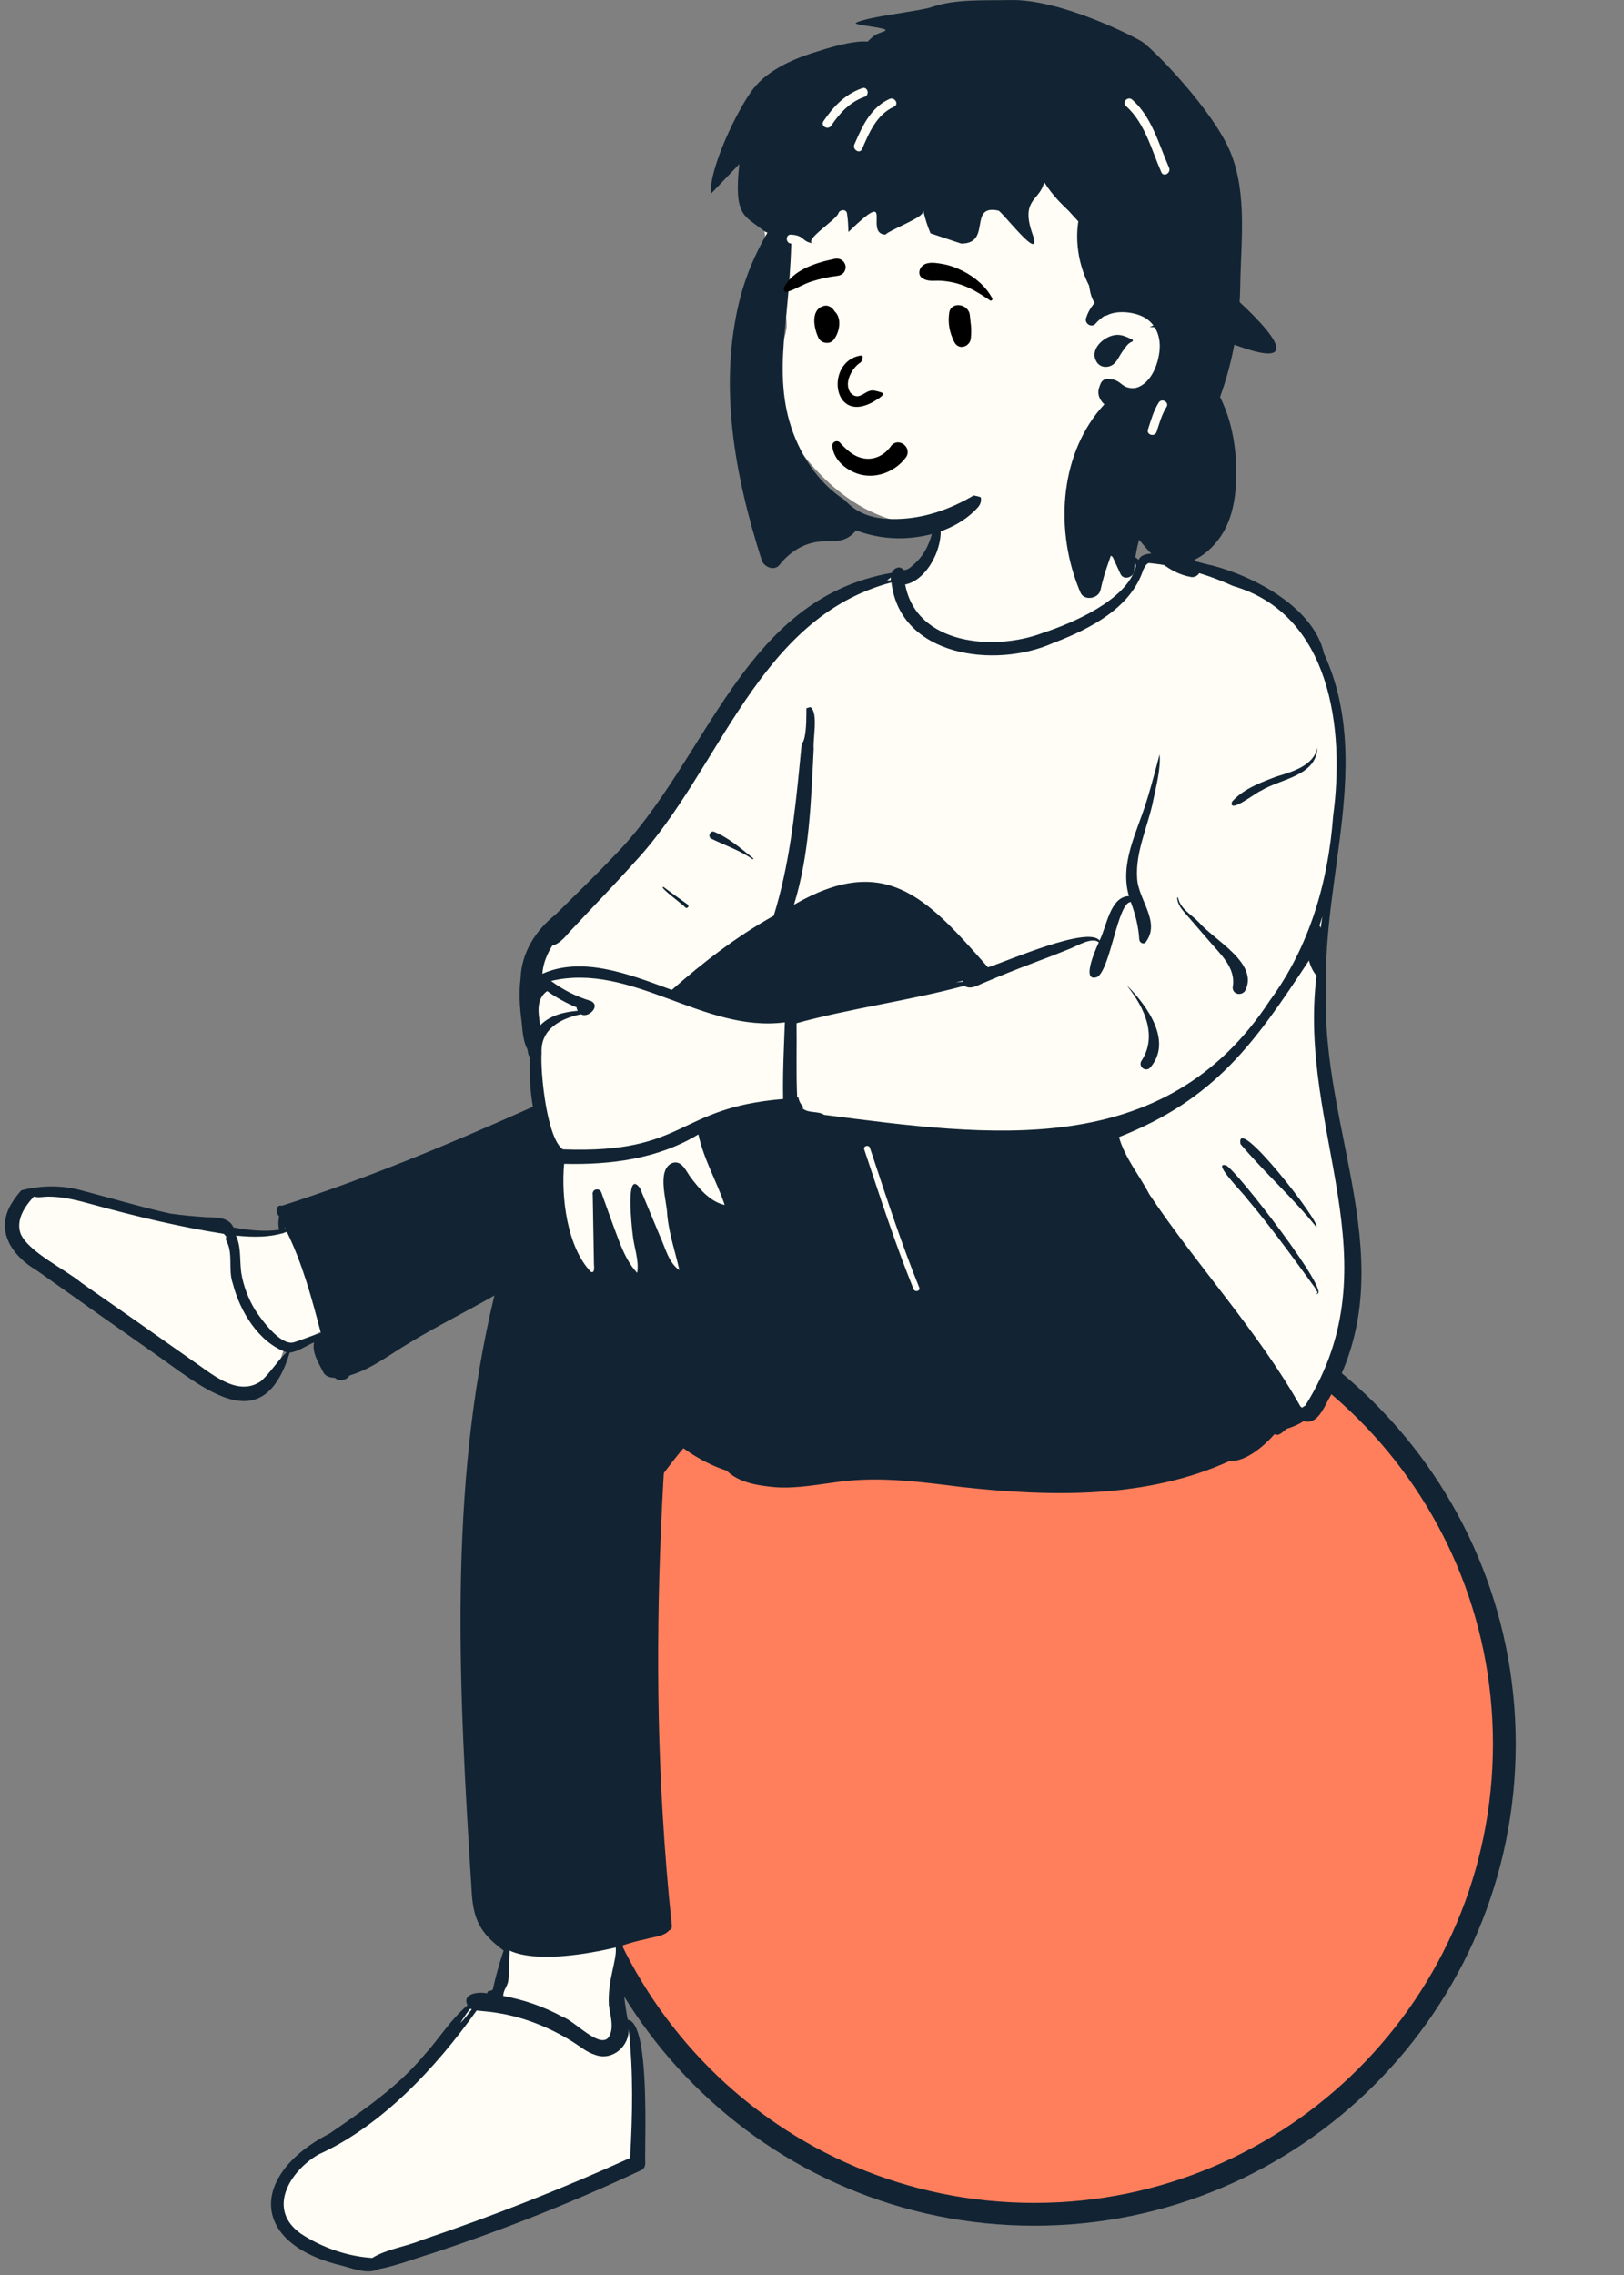<svg width="285" class="transform ranslate-y-5 sm:translate-y-2 lg:translate-y-10 -translate-x-4 sm:translate-x-1 lg:-translate-x-10 scale-90 sm:scale-100" height="399" viewBox="0 0 285 399" fill="none" xmlns="http://www.w3.org/2000/svg">
<rect x="0" y="0" width="285" height="399" fill="#808080" stroke="none"/>
<title>Dibujo representando a Lene presentando los proyectos</title>
<g id="lene">
<g id="lene-ball">
<path id="ball" fill-rule="evenodd" clip-rule="evenodd" d="M181.5 388.357C135.937 388.357 99 351.421 99 305.857C99 260.294 135.937 223.357 181.5 223.357C227.063 223.357 264 260.294 264 305.857C264 351.421 227.063 388.357 181.5 388.357Z" fill="#FF7F5C" stroke="#122433" stroke-width="4"/>
</g>
<g id="lene-ball-cuerpo">
<g id="BODY">
<path id="&#240;&#159;&#142;&#168; Background" fill-rule="evenodd" clip-rule="evenodd" d="M3.884 209.394C5.163 209.026 6.761 208.932 8.16 208.865C13.105 208.574 18.148 210.932 22.997 211.995C25.12 212.52 27.367 213.138 29.639 213.598C31.655 213.872 33.74 214.077 35.836 214.208C37.53 214.259 39.501 214.129 40.08 215.91C43.485 216.571 46.499 216.845 49.745 216.284C49.441 215.25 49.268 214.168 49.583 213.054C49.424 212.79 49.208 212.433 49.093 212.192H49.483C55.181 209.911 61.342 208.353 67.069 205.989C74.545 203.295 85.555 198.088 94.193 194.532C93.607 191.325 93.391 188.066 93.639 184.897L93.292 184.617C93.178 183.994 93 183.249 92.679 182.685C92.272 181.603 92.262 180.127 92.1 178.905C91.763 176.514 91.538 172.915 92.152 170.076C92.42 166.227 95.014 163.259 97.812 160.879C101.246 157.482 104.685 154.167 108.038 150.638C126.595 131.717 128.062 107.886 157.111 100.643L157.126 100.53C157.355 100.275 157.448 100.072 157.709 100.476C158.668 100.108 159.864 100.139 160.667 99.517C162.093 98.216 163.105 96.715 163.766 94.932C164.276 91.563 163.915 86.37 166.867 84.215C170.144 82.251 187.56 80.853 189.062 85.146C189.994 86.022 190.417 87.133 190.709 88.495C191.679 90.331 192.291 92.367 193.269 94.231C195.347 98.411 196.694 97.485 200.363 98.44C200.761 97.552 201.97 97.731 202.851 97.86C213.521 99.36 226.53 103.453 231.099 113.484L230.71 113.435C238.595 128.253 233.481 147.099 232.071 162.802C230.93 176.761 232.235 190.787 235.335 203.807C239.141 217.62 239.359 233.071 231.809 245.574C231.041 247.005 230.107 249.028 228.454 248.13C227.548 248.815 226.53 249.288 225.124 249.7C224.736 249.982 224.335 250.454 223.929 250.656C223.91 250.683 223.257 250.306 223.223 250.296C221.988 252.059 154.21 257.947 147.177 258.861C140.98 259.608 132.792 261.517 127.742 257.046C123.568 255.853 119.202 252.748 115.866 249.665C113.843 279.022 112.723 339.143 110.918 339.562C110.127 339.83 109.061 340.151 108.166 340.407C108.161 342.516 108.004 344.913 108.17 346.986C108.447 349.328 109.149 352.093 109.467 354.555C110.833 354.463 111.235 355.834 111.394 356.765C112.573 364.456 112.539 370.656 112.454 379.11C98.587 387.28 82.335 391.772 66.732 397.052C65.237 398.176 61.999 396.961 60.273 396.657C54.282 395.477 47.474 391.987 48.987 385.588C50.094 380.77 54.743 377.998 58.656 375.163C62.938 372.061 67.451 368.961 71.389 365.267C74.548 362.29 76.907 359.981 79.541 356.622C80.71 355.06 81.956 352.493 83.528 351.342C81.867 349.372 85.223 351.218 86.493 351.332C87.24 347.814 88.165 344.436 89.275 341.061L88.196 341.11C84.655 337.803 82.67 321.924 82.424 317.213C80.649 286.504 80.691 251.109 87.811 225.247C82.403 228.578 76.472 231.361 71.093 234.655C67.701 236.643 64.26 239.402 60.458 240.366C60.211 241.077 59.304 241.354 58.809 240.657C58.129 240.741 57.252 240.458 57.177 240.148C56.481 238.725 55.473 237.191 55.594 235.644C55.594 235.644 56.528 233.477 56.528 233.477C54.436 234.328 52.162 236.118 49.928 236.282C45.418 251.347 36.531 242.908 27.979 237.044C22.818 233.437 17.172 229.454 11.741 225.608C7.132 221.942 -1.864 218.462 2.546 211.2" fill="#FFFDF5"/>
<path id="&#240;&#159;&#150;&#141; Ink" fill-rule="evenodd" clip-rule="evenodd" d="M197.742 97.52C193.386 96.461 192.641 86.014 190.011 87.502C188.491 88.825 190.978 91.32 191.418 92.814L191.611 93.193C192.503 94.932 193.513 96.665 195.272 97.668C196.402 98.858 199.781 97.689 199.284 99.585C197.549 105.301 188.341 109.258 182.914 111.038C174.478 114.207 160.832 113.135 158.85 102.51C163.477 101.662 166.898 93.311 164.047 89.834C163.949 93.211 163.027 96.697 160.377 98.985L160.23 99.12C159.764 99.545 159.16 100.054 158.558 99.959C157.971 99.141 156.832 99.606 156.496 100.47C130.152 105.025 124.284 133.449 107.693 150.179C104.379 153.669 100.915 157.011 97.495 160.396C94.003 163.168 91.531 167.032 91.359 171.57C91.047 174.094 91.201 176.62 91.535 179.148L91.559 179.376C91.713 180.943 91.805 182.625 92.551 184.016C92.679 184.487 92.627 185.083 93.035 185.416C92.857 188.3 93.026 191.236 93.514 194.111L92.243 194.679C78.256 200.91 64.108 206.784 49.525 211.455C48.278 211.229 48.38 212.678 48.983 213.337C48.824 214.113 48.807 214.919 48.994 215.685C46.323 216.069 43.611 215.75 40.974 215.263C40.14 213.426 37.925 213.524 36.212 213.472C34.083 213.339 31.959 213.131 29.846 212.836C24.639 211.672 19.527 210.141 14.371 208.796C10.921 207.825 7.2 207.871 3.738 208.765C3.15 209.424 2.607 210.128 2.149 210.876C-1.015 215.783 2.103 220.28 6.519 222.858C13.605 227.882 20.693 232.9 27.81 237.878L28.327 238.247C36.795 244.31 46.322 251.985 50.844 237.228C52.364 237.05 53.696 236.029 55.112 235.427C54.731 237.198 55.869 238.987 56.653 240.505C56.991 241.37 57.914 241.655 58.767 241.647C59.496 242.363 60.866 242.081 61.343 241.232C65.215 240.123 68.413 237.535 71.839 235.524C76.711 232.564 81.822 230.041 86.764 227.206C78.554 261.209 80.562 296.628 82.747 331.241L82.762 331.553C83.033 336.606 84.191 338.997 88.381 342.095C87.651 344.322 86.999 346.558 86.501 348.849C86.325 349.381 85.516 348.88 85.509 349.61C84.02 349.262 80.995 349.635 82.051 351.694C79.062 354.203 77.039 357.602 74.419 360.462C69.805 365.994 63.774 370.112 57.86 374.169C44.266 381.098 43.487 393.106 59.392 397.208L59.552 397.245C61.742 397.773 64.38 398.978 66.503 397.963C69.679 397.352 72.832 396.113 75.939 395.17C88.452 391.028 100.69 386.178 112.548 380.604C112.978 380.402 113.222 379.939 113.233 379.476C113.101 375.651 114.139 354.694 110.174 354.242C109.289 349.961 109.15 345.541 109.311 341.171C110.597 340.766 111.897 340.376 113.229 340.123C114.523 339.716 116.545 339.624 117.411 338.576C117.722 338.464 117.95 338.185 117.904 337.746C117.203 331.178 116.672 324.594 116.285 318C114.958 295.889 115.409 273.708 116.92 251.621C120.033 254.314 123.581 256.672 127.531 257.927C129.712 260.112 133.207 260.581 136.184 260.845C140.011 261.082 143.771 260.318 147.548 259.842C153.961 259.034 160.33 259.749 166.697 260.541L168.873 260.813C184.461 262.523 201.307 262.877 215.835 256.212C218.571 256.455 221.966 253.498 223.673 251.522C224.426 251.987 225.167 251.078 225.767 250.6C226.758 250.299 227.882 249.866 228.781 249.235C231.063 249.982 232.294 247.019 233.16 245.408C246.915 221.847 231.597 198.394 232.749 173.409C232.051 153.821 240.983 133.414 232.351 114.627C230.604 106.677 220.391 101.183 212.703 99.162C210.225 98.753 200.846 95.361 199.814 98.213C199.325 97.571 198.49 97.523 197.742 97.52ZM83.649 352.612C84.938 352.75 86.195 352.83 87.468 353.063C92.119 353.827 96.555 355.628 100.551 358.13C101.845 358.937 103 359.954 104.485 360.404C107.537 361.513 110.537 358.76 110.313 355.784C111.164 363.263 111.018 370.958 110.576 378.474C98.639 383.876 86.434 388.692 74.007 392.876C71.209 394.049 67.895 394.425 65.325 396.011C60.943 395.735 56.532 394.196 52.851 391.789C46.745 387.551 50.799 380.83 55.86 377.873C67.002 372.843 76.486 362.665 83.649 352.612ZM108.06 341.553C108.293 343.77 106.609 347.223 106.847 351.641C107.029 353.021 107.46 354.466 107.31 355.851C106.625 360.989 101.063 354.46 98.765 353.744C95.502 351.949 91.957 350.727 88.313 350.059C88.335 348.874 89.119 348.401 89.222 347.23C89.37 345.505 89.363 343.848 89.44 342.107C94.18 344.262 103.033 342.738 108.06 341.553ZM82.525 352.277C82.608 352.332 82.695 352.379 82.784 352.421C82.126 353.219 81.555 354.104 80.774 354.79L81.106 354.274C81.551 353.584 82.006 352.898 82.525 352.277ZM229.717 168.458C229.956 169.429 230.391 170.342 231.042 171.118C227.678 198.405 244.988 221.152 229.073 246.522C228.872 246.616 228.688 246.733 228.511 246.879C228.418 246.816 228.324 246.751 228.232 246.685C220.773 233.482 210.155 222.092 201.694 209.457C200.07 206.286 197.397 203.094 196.373 199.429C213.376 192.714 220.167 182.915 229.717 168.458ZM5.962 209.847C6.683 210.105 7.485 209.892 8.255 209.878C10.986 209.82 13.655 210.533 16.268 211.253C23.866 213.332 31.504 215.172 39.289 216.403C39.446 216.566 39.596 216.732 39.733 216.907C39.598 217.136 39.577 217.421 39.773 217.705C40.947 219.949 39.998 222.697 40.851 225.099C42.087 229.961 45.375 235.446 50.282 237.172C48.645 238.732 47.473 240.739 45.787 242.244C41.644 245.085 37.082 240.851 33.699 238.581C27.26 234.031 20.803 229.512 14.329 225.012C11.429 222.607 5.013 219.577 3.625 216.391C2.736 213.949 4.354 211.569 5.962 209.847ZM50.341 216.047C53.113 221.701 54.713 227.713 56.313 233.784C54.649 234.242 53.115 234.96 51.479 235.443C49.174 235.961 45.919 231.506 44.764 229.737C43.572 227.759 42.738 225.586 42.351 223.309C42.025 221.079 42.373 218.763 41.403 216.697C44.406 217.004 47.452 217.068 50.341 216.047ZM215.127 204.38C212.524 203.65 218.445 209.541 218.786 210.169C222.636 214.716 226.164 219.519 229.664 224.336L230.725 225.799C230.827 225.947 231.53 226.986 231.022 226.854C230.975 226.841 230.954 226.902 230.991 226.928C234.228 227.501 216.688 204.78 215.127 204.38ZM151.67 201.599C151.46 200.965 152.459 200.694 152.67 201.325L153.333 203.323C155.837 210.876 158.326 218.438 161.319 225.814C161.569 226.433 160.568 226.702 160.319 226.091C157.064 218.064 154.404 209.816 151.67 201.599ZM122.564 198.955C123.477 203.288 125.783 207.194 127.181 211.336C124.555 210.757 122.532 208.309 121.002 206.204L120.956 206.134C120.234 205.022 119.394 203.285 117.755 204.07C115.265 205.516 117.049 210.646 117.095 213.078C117.411 216.411 118.494 219.529 119.232 222.767C117.335 221.47 116.789 218.912 115.864 216.918L112.305 208.376C109.688 204.79 110.903 215.53 111.038 216.544C111.251 218.77 112.189 221.01 111.821 223.252C110.345 221.664 109.416 219.667 108.635 217.642C107.551 214.825 106.562 211.972 105.531 209.136C105.175 208.228 103.823 208.546 104.019 209.547C104.086 212.765 104.138 215.983 104.19 219.202L104.228 221.615C104.235 222.073 104.461 223.409 103.671 223.04C99.522 218.683 98.458 209.971 98.998 204.118C107.155 204.315 115.477 203.257 122.564 198.955ZM49.976 215.209C50.009 215.315 50.048 215.422 50.086 215.528C50.063 215.533 50.038 215.538 50.014 215.544C49.999 215.431 49.986 215.32 49.976 215.209ZM231.015 215.209C231.919 214.54 216.711 195.007 217.696 200.646C221.939 205.668 226.887 210.068 231.015 215.209ZM96.705 172.046C110.928 168.704 123.453 181.19 137.736 179.303C137.571 183.775 137.341 188.277 137.431 192.751C118.463 194.316 120.622 202.392 98.787 201.579C95.965 199.688 94.806 188.102 95.044 184.605C94.862 180.469 98.42 178.613 101.963 177.887C103.244 178.661 105.541 176.353 103.64 175.542C101.137 174.788 98.796 173.604 96.705 172.046ZM201.631 98.752C206.691 99.251 211.703 100.63 216.353 102.762C233.544 107.726 236.023 127.857 233.955 143.112C233.099 154.712 229.792 166.058 222.839 175.491C204.328 203.732 173.668 199.26 144.627 195.525C143.581 194.796 141.807 195.314 140.798 194.351C140.903 194.315 140.998 194.265 141.08 194.202C140.595 193.824 140.22 193.16 140.108 192.455L139.899 192.475C139.694 188.096 139.858 183.802 139.791 179.457C149.334 176.839 159.568 175.501 169.239 172.893C170.338 173.66 171.605 172.777 172.679 172.361C175.463 171.176 178.271 170.051 181.1 168.98L181.808 168.713C183.652 168.022 185.495 167.313 187.322 166.573L188.006 166.295C189.053 165.867 191.696 164.282 192.837 165.271L192.745 165.47C192.068 166.948 189.736 172.415 192.603 171.334C194.931 169.698 196.138 158.295 198.443 158.194C199.236 160.317 199.804 162.521 199.934 164.79C199.981 165.301 200.652 165.731 201.055 165.254C203.79 161.652 199.659 157.727 199.549 153.925C199.288 149.503 201.244 145.366 202.218 141.133L202.278 140.842C202.849 138.096 203.738 134.767 203.502 132.304L202.935 134.442C202.366 136.581 201.783 138.72 201.114 140.829C199.454 146.096 196.456 151.523 198.122 157.159C194.78 157.27 194.215 162.547 192.96 164.956C190.929 162.32 176.639 168.641 173.378 169.655L172.749 168.941C162.536 157.356 155.163 149.516 139.334 158.68C142.068 149.855 142.333 140.482 142.799 131.318C142.639 129.574 143.646 124.976 142.226 124.024C141.979 124.06 141.74 124.134 141.513 124.234L141.514 125.137C141.507 126.887 141.425 129.788 140.692 130.447L140.355 133.912C139.474 142.921 138.474 151.924 135.785 160.605C129.33 164.216 123.439 168.737 117.898 173.614L117.267 173.384C110.42 170.876 102.182 167.661 95.182 170.791C95.299 169.024 95.981 167.333 96.932 165.838C98.517 165.445 99.555 163.772 100.69 162.658C104.289 158.791 107.982 155.012 111.498 151.067C126.498 134.923 132.88 108.413 156.436 102.151C157.993 115.197 174.676 117.278 184.728 112.814L185.11 112.667C191.359 110.254 198.421 106.613 200.616 99.978L200.707 99.786C200.933 99.318 201.202 98.841 201.631 98.752ZM197.923 172.99C197.905 172.97 197.87 172.997 197.885 173.019C200.814 176.696 203.197 181.711 200.287 186.104C199.748 187.093 201.006 188.043 201.811 187.289C205.851 182.699 201.369 176.477 197.923 172.99ZM96.024 173.821C97.635 174.971 99.362 175.926 101.191 176.68C101.185 176.891 101.288 177.117 101.381 177.282C98.972 177.473 96.465 178.096 94.774 179.853C94.692 179.21 94.612 178.566 94.55 177.921C94.394 176.263 94.678 174.779 96.024 173.821ZM206.773 157.566L206.754 157.477C206.741 157.377 206.589 157.37 206.593 157.477C206.649 158.792 207.605 159.727 208.415 160.663C209.616 162.051 210.818 163.44 212.02 164.828C214.03 167.247 216.99 169.679 216.325 173.183C216.312 174.428 217.871 174.695 218.504 173.779C221.02 168.979 213.1 164.895 210.431 161.798C209.177 160.458 207.202 159.471 206.773 157.566ZM169.065 171.977C169.028 172.037 169.001 172.102 168.987 172.168C168.565 172.213 168.145 172.261 167.725 172.312L169.065 171.977ZM232.059 160.751C231.984 161.252 231.913 161.755 231.846 162.258L231.779 162.761L231.769 162.717C231.735 162.587 231.67 162.473 231.585 162.383L231.556 162.353C231.731 161.822 231.898 161.287 232.059 160.751ZM116.437 155.559C115.427 155.451 120 158.74 120.253 159.147C120.621 159.468 121.052 158.898 120.659 158.62C119.238 157.618 117.838 156.588 116.437 155.559ZM125.333 145.882C124.631 145.595 124.154 146.765 124.82 147.09C127.246 148.278 129.811 149.118 132.046 150.68C132.144 150.748 132.267 150.589 132.174 150.515L131.906 150.303C129.847 148.667 127.79 146.889 125.333 145.882ZM231.221 131.092C230.543 134.286 226.875 135.335 224.028 136.186L223.138 136.525C220.624 137.488 218.019 138.571 216.211 140.605C215.502 142.899 220.56 138.902 221.266 138.7C224.721 136.557 230.962 136.193 231.221 131.092ZM156.332 101.265C156.313 101.428 156.304 101.593 156.299 101.759C156.086 101.759 155.875 101.761 155.662 101.768C155.91 101.622 156.137 101.457 156.332 101.265Z" fill="#122433"/>
</g>
<g id="lenes haare">
<ellipse id="Ellipse 4" rx="9.5" ry="9" transform="matrix(-1 0 0 1 196.5 62)" fill="#FFFDF5"/>
<path id="&#240;&#159;&#142;&#168; Background_2" fill-rule="evenodd" clip-rule="evenodd" d="M188.239 7.169C151.655 5.665 149.1 14.552 144.077 20.218C141.583 23.03 135.147 27.194 134.079 36.81C133.338 43.485 138.056 51.179 138.056 57.143C138.056 60.188 133.596 66.724 135.673 71.162C140.294 81.039 150.079 92 162.548 92C175.016 92 198.033 86.256 211.811 69.768C216.324 64.367 224.822 8.672 188.239 7.169Z" fill="#FFFDF5"/>
<path id="&#240;&#159;&#150;&#141; Ink_2" fill-rule="evenodd" clip-rule="evenodd" d="M200.389 7.294C198.531 6.15 185.911 -0.203 177.248 0.005C172.761 0.113 167.735 -0.223 163.498 1.241C161.378 1.976 152.18 2.92 150.218 4.005C149.51 4.395 156.003 4.867 155.376 5.352L155.219 5.474H155.217C153.534 6.079 153.611 6.022 152.248 7.294C149.515 7.076 145.181 8.465 142.538 9.308C138.861 10.483 134.639 12.449 132.248 15.505C129.463 19.063 124.417 29.55 124.748 34.005L129.746 28.776C128.748 38.005 130.658 37.774 133.887 40.359C134.132 40.556 134.403 40.705 134.684 40.796C132.604 44.361 130.897 48.319 129.875 52.316C125.976 67.584 128.974 83.507 133.663 98.223C134.048 99.436 135.881 100.241 136.814 99.056C138.48 96.938 140.9 95.322 143.623 95.02C145.303 94.833 146.974 95.171 148.562 94.408C149.184 94.108 149.786 93.616 150.218 93.019C152.897 94.035 155.783 94.515 158.645 94.397C163.343 94.204 168.364 92.577 171.595 89.008C172.114 88.435 172.246 87.792 172.126 87.212C171.721 87.067 171.305 86.96 170.876 86.892C166.778 89.308 162.261 90.923 157.406 91.024C154.601 91.083 151.865 90.69 149.59 88.938C149.098 88.559 148.646 88.139 148.227 87.688C143.472 84.627 140.119 79.429 138.525 73.862C137.04 68.669 137.223 63.263 137.733 57.937L138.003 55.126C138.396 51.002 138.76 46.864 138.862 42.722L138.831 42.72C137.827 42.655 137.82 41.083 138.831 41.148C141.448 41.317 140.516 42.533 143.124 42.72C140.094 42.71 146.764 38.613 147.126 37.424C147.333 36.744 148.516 36.61 148.641 37.424C148.809 38.512 148.87 39.595 148.889 40.689C157.363 32.474 151.472 41.013 155.376 41.148C156.096 40.38 161.546 38.312 161.883 37.364C161.932 37.225 161.981 37.087 162.032 36.948C162.328 38.302 162.748 39.627 163.3 40.924L168.685 42.72C174.118 42.746 169.855 35.802 175.16 36.931C175.529 36.647 183.212 46.815 181.186 41.018C179.16 35.221 182.12 35.256 183.094 32.474L183.233 32.081C183.244 32.049 183.256 32.014 183.269 31.978C183.986 33.136 184.842 34.216 185.775 35.221C186.325 35.813 186.902 36.38 187.494 36.931C188.069 37.569 188.663 38.198 189.239 38.839C189.216 38.956 189.197 39.074 189.181 39.194C189.005 40.524 188.986 41.872 189.116 43.207C189.349 45.62 190.03 47.944 191.124 50.095L191.158 50.311C191.324 51.319 191.561 52.36 192.113 53.119C191.424 53.891 190.893 54.813 190.586 55.838C190.312 56.75 191.573 57.54 192.227 56.794C192.747 56.201 193.324 55.71 193.958 55.319C193.998 55.373 194.071 55.4 194.152 55.355C195.918 54.374 198.918 54.671 200.682 55.594C202.876 56.742 203.733 59.098 203.489 61.486C203.255 63.768 202.257 66.435 200.322 67.604C199.434 68.141 198.743 68.186 197.8 67.928C197.498 67.846 197.125 67.595 196.964 67.47L196.806 67.344C196.188 66.855 195.612 66.52 194.883 66.507C194.136 66.275 193.386 66.598 193.101 67.38L193.083 67.431C192.95 67.83 192.706 68.331 192.759 68.941C192.814 69.593 193.113 70.186 193.559 70.664C193.635 70.746 193.718 70.829 193.802 70.906C186.121 79.225 185.135 92.188 189.074 102.58C189.245 103.036 189.427 103.486 189.618 103.932C190.276 105.461 192.81 104.988 193.132 103.472C193.229 103.018 193.335 102.566 193.451 102.118C193.664 101.29 193.908 100.47 194.183 99.662L194.287 99.359C194.521 98.691 194.739 98.017 194.975 97.349L194.999 97.272C195.007 97.242 195.017 97.207 195.028 97.168L195.427 98.038L196.639 100.666C197.206 101.892 199.008 101.226 199.075 100.044L199.077 100.004C199.083 99.785 199.091 99.569 199.104 99.355C199.191 97.749 199.468 96.189 199.908 94.662L200.067 94.859C202.431 97.783 205.205 100.524 209.011 101.198C209.966 101.367 211.047 100.369 210.391 99.404C210.119 99.005 209.858 98.597 209.611 98.182C209.825 98.082 210.027 97.977 210.214 97.871C211.658 97.06 212.86 95.904 213.854 94.593C215.962 91.814 216.716 88.316 216.901 84.893C217.097 81.275 216.779 77.46 215.791 73.97C215.363 72.46 214.783 71.012 214.113 69.607C214.16 69.481 214.206 69.355 214.251 69.229C214.974 67.213 215.567 65.151 216.06 63.066C217.054 58.857 217.588 54.513 217.653 50.188C217.771 42.439 218.875 34.231 216.06 27.005C213.153 19.553 202.248 8.438 200.389 7.294ZM203.349 70.599C203.883 69.758 205.219 70.516 204.723 71.362L204.705 71.393C203.858 72.727 203.461 74.244 202.974 75.732C202.661 76.689 201.143 76.28 201.459 75.314L201.564 74.991C202.049 73.482 202.491 71.949 203.349 70.599ZM198.7 59.547L198.345 59.375C197.226 58.841 196.246 58.477 194.924 58.943C193.154 59.566 191.258 61.549 192.454 63.473C192.894 64.183 193.676 64.466 194.482 64.299C195.84 64.017 196.19 62.794 196.879 61.789L196.998 61.62C197.418 61.012 197.949 60.172 198.649 59.934C198.808 59.879 198.874 59.631 198.7 59.547ZM197.701 18.697L197.587 18.594C196.827 17.922 197.943 16.814 198.699 17.482C202.161 20.542 203.363 25.331 205.158 29.413C205.561 30.331 204.208 31.133 203.801 30.207C202.088 26.312 200.951 21.653 197.701 18.697ZM156.105 17.358C157.009 16.95 157.801 18.267 156.931 18.701L156.899 18.716C153.842 20.098 152.541 23.226 151.296 26.131C150.899 27.059 149.545 26.259 149.938 25.339L150.163 24.818C151.463 21.825 152.978 18.773 156.105 17.358ZM151.314 15.467C152.273 15.135 152.683 16.652 151.732 16.985C149.141 17.887 147.363 19.832 145.864 22.057C145.303 22.89 143.941 22.104 144.509 21.263C146.25 18.681 148.316 16.513 151.314 15.467Z" fill="#122433"/>
<path id="Vector 1" d="M217.754 60.857C227.754 64.357 224.754 59.357 215.754 51.357L201.754 57.357C203.754 57.357 209.754 58.057 217.754 60.857Z" fill="#122433"/>
</g>
<path id="lenes gesicht" fill-rule="evenodd" clip-rule="evenodd" d="M155.557 82.859C156.893 82.315 158.085 81.407 158.957 80.247C159.26 79.844 159.338 79.418 159.275 79.028C159.203 78.591 158.944 78.194 158.59 77.927C158.235 77.66 157.791 77.529 157.362 77.596C156.989 77.654 156.618 77.858 156.325 78.281L156.263 78.366C155.745 79.066 155.07 79.64 154.301 80.01C153.559 80.367 152.73 80.534 151.872 80.437C150.237 80.253 149.111 79.37 147.914 78.171C147.765 78.019 147.617 77.863 147.468 77.705C147.373 77.561 147.243 77.469 147.097 77.42C146.936 77.366 146.754 77.369 146.587 77.427C146.426 77.484 146.282 77.59 146.185 77.732C146.093 77.866 146.041 78.033 146.058 78.224C146.168 79.466 146.818 80.575 147.742 81.446C148.768 82.413 150.128 83.082 151.408 83.316C152.819 83.575 154.256 83.39 155.557 82.859ZM150.99 63.597C149.716 64.344 147.922 67.076 149.292 68.93C150.905 70.564 151.838 68.109 153.536 68.52C155.233 68.93 155.369 68.984 154.384 69.75C146.116 75.662 144.514 63.44 150.99 62.366C151.703 62.248 151.323 63.365 150.99 63.597ZM170.202 55.311C170.036 53.255 166.901 52.789 166.589 54.823C166.31 56.645 166.639 58.319 167.461 59.96C168.246 61.527 170.219 60.796 170.369 59.369C170.569 57.456 170.305 56.59 170.202 55.311ZM146.341 54.401C145.904 53.83 145.273 53.439 144.517 53.66C142.155 54.349 142.851 57.699 143.681 59.329C144.131 60.214 145.588 60.439 146.247 59.659C147.32 58.388 147.834 55.849 146.469 54.597C146.432 54.532 146.391 54.467 146.341 54.401ZM165.494 46.316L165.121 46.251C163.967 46.051 162.531 45.86 161.715 46.787C161.282 47.278 161.133 48.192 161.715 48.662C162.739 49.49 163.871 49.169 165.098 49.239C166.109 49.297 167.081 49.464 168.055 49.742C170.192 50.352 171.933 51.466 173.758 52.689C173.997 52.849 174.242 52.543 174.127 52.319C173.074 50.258 171.032 48.565 168.987 47.533C167.896 46.983 166.701 46.526 165.494 46.316ZM146.494 45.393L146.208 45.451C143.101 46.1 139.063 47.396 137.591 50.445C137.535 50.876 137.595 50.968 137.643 51.029L137.659 51.049C137.699 51.1 137.73 51.172 137.917 51.23C137.969 51.218 138.022 51.205 138.075 51.191C138.749 51.014 139.283 50.771 139.8 50.519L140.36 50.243C141.01 49.925 141.666 49.618 142.36 49.391C143.843 48.908 145.369 48.568 146.918 48.386C147.254 48.347 147.577 48.234 147.832 48.04C148.074 47.856 148.259 47.601 148.343 47.262C148.453 46.823 148.421 46.491 148.186 46.096C148.008 45.799 147.755 45.593 147.464 45.474C147.167 45.354 146.83 45.326 146.494 45.393Z" fill="black"/>
</g>
</g>
</svg>
